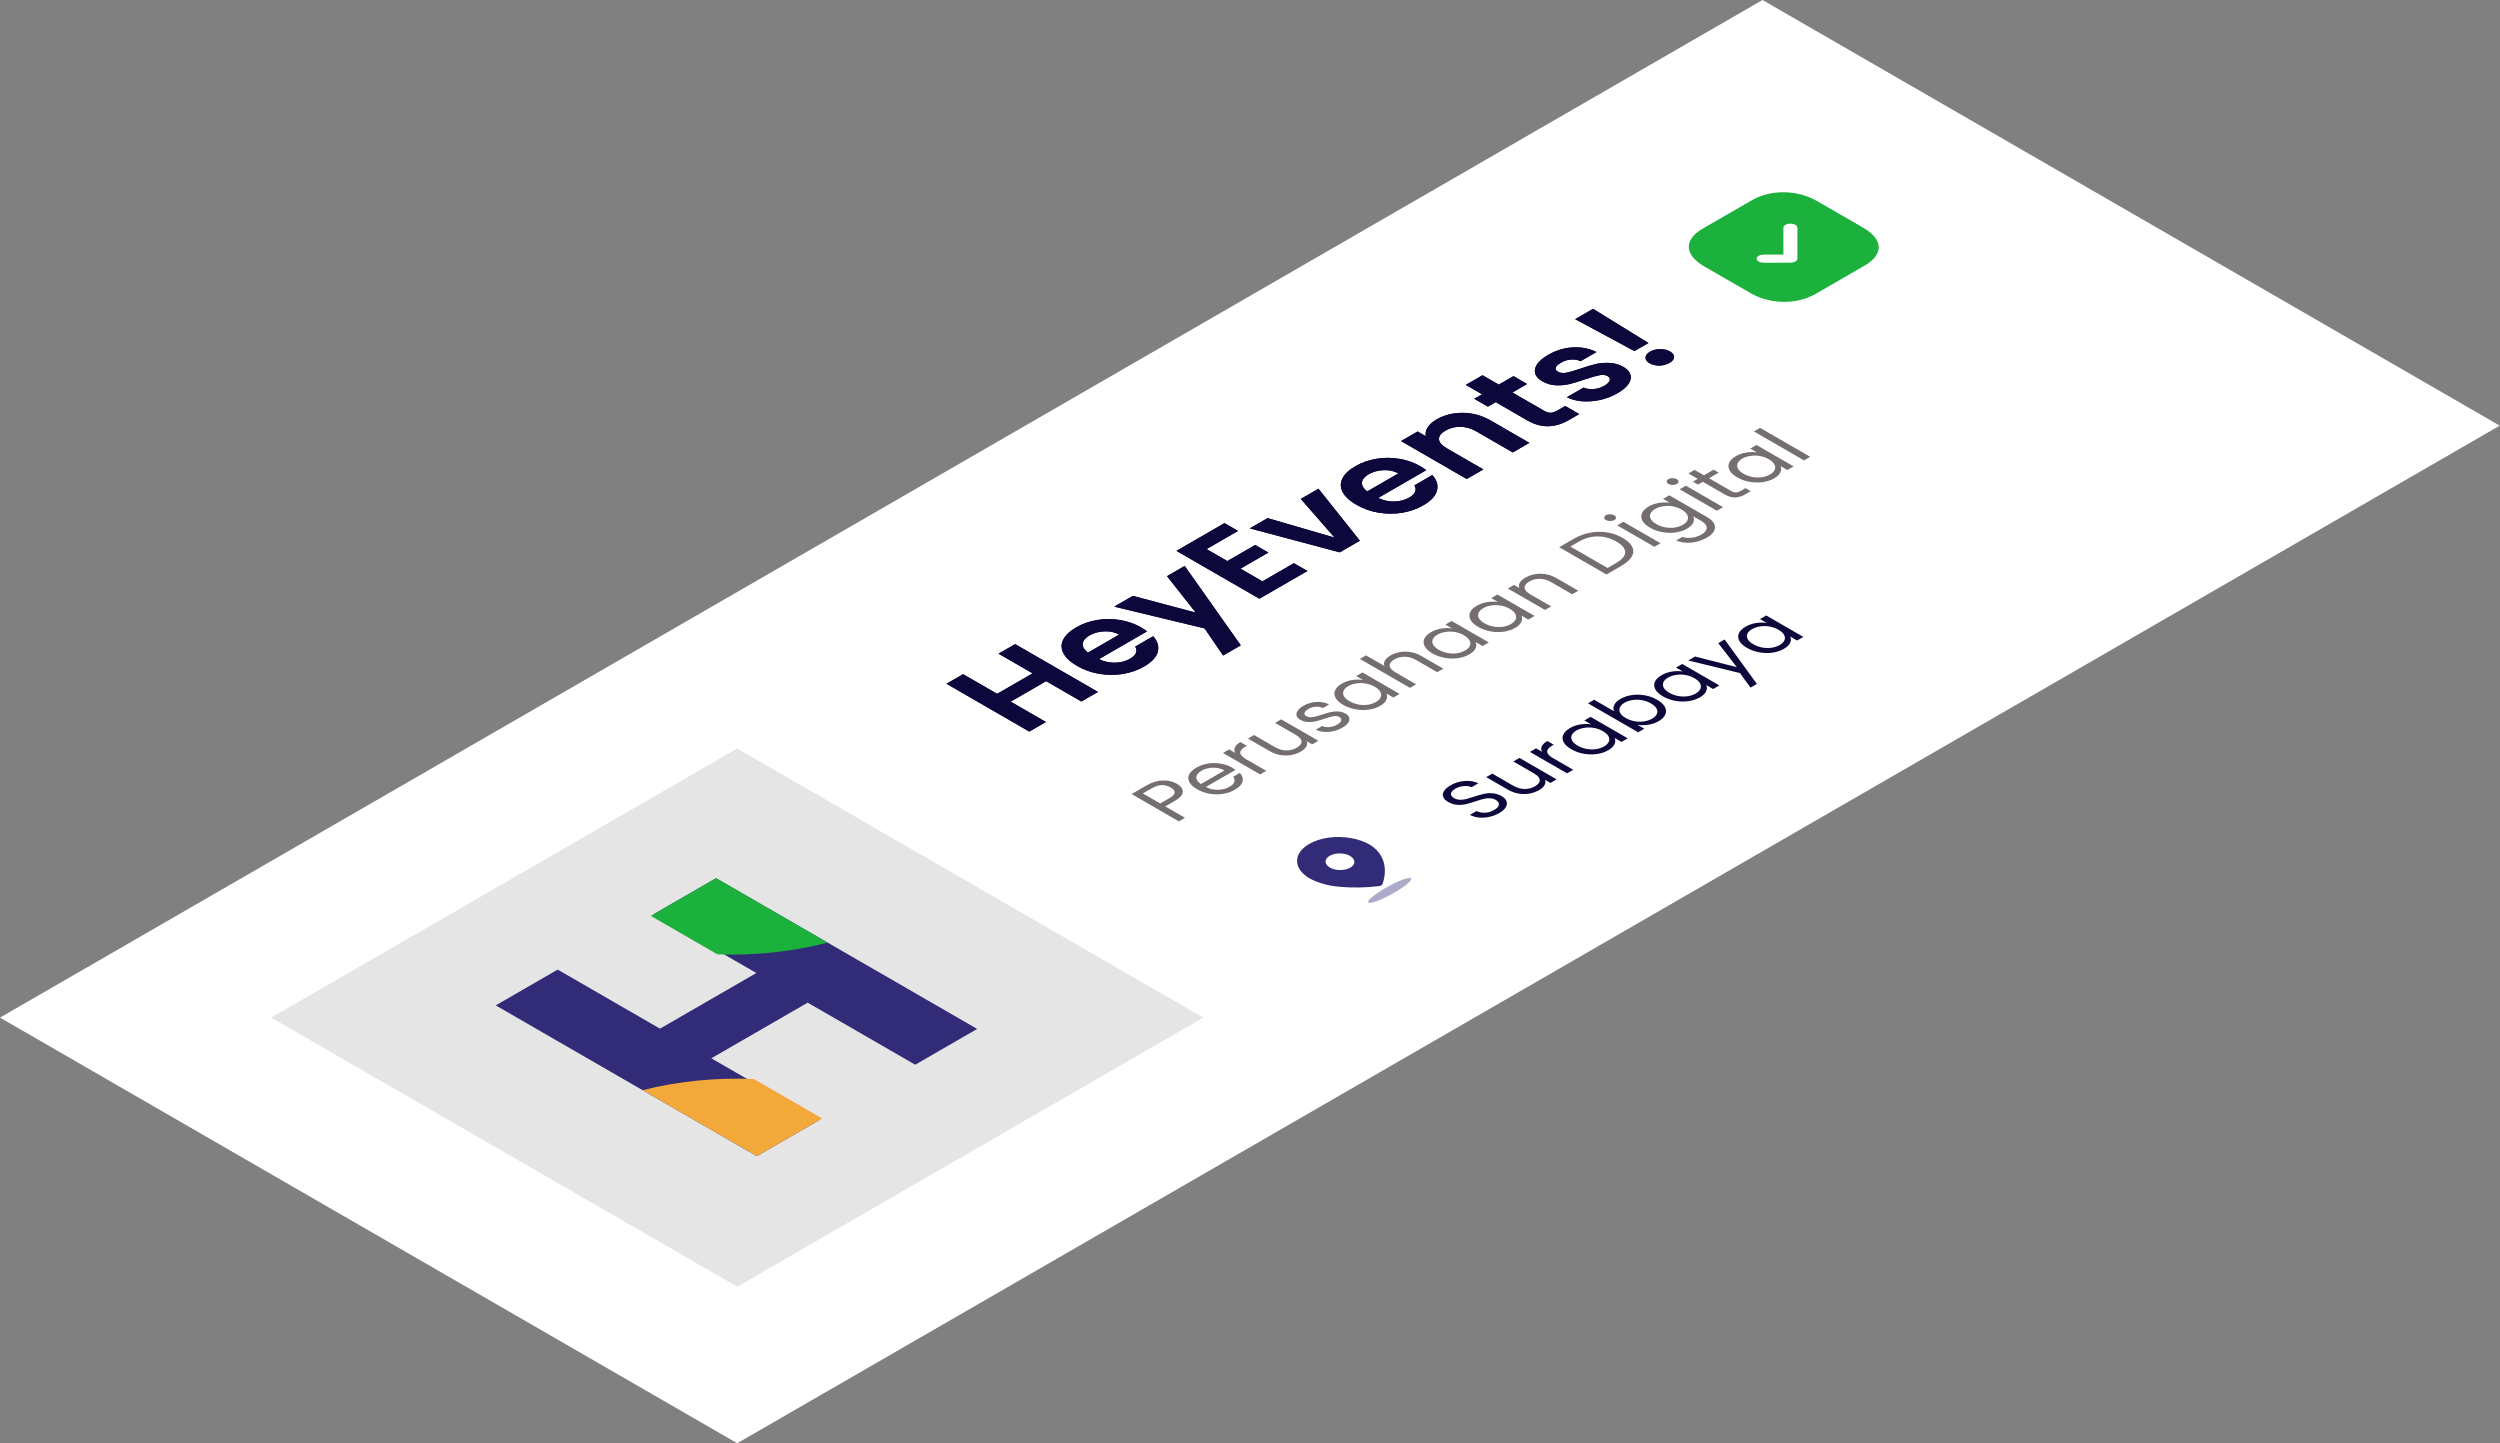 <svg width="511" height="295" viewBox="0 0 511 295" fill="none" xmlns="http://www.w3.org/2000/svg">
<rect x="0" y="0" width="511" height="295" fill="#808080" stroke="none"/>
<rect width="416" height="174" transform="matrix(0.866 -0.5 0.866 0.5 0 208)" fill="white"/>
<path d="M207.5 131.656L224.425 141.428L221.03 143.388L213.829 139.23L206.578 143.416L213.78 147.574L210.385 149.534L193.46 139.762L196.854 137.802L203.814 141.82L211.064 137.634L204.105 133.616L207.5 131.656ZM233.247 128.243C233.732 128.523 234.136 128.794 234.459 129.055L224.639 134.725C225.689 135.238 226.789 135.481 227.936 135.453C229.084 135.425 230.094 135.159 230.967 134.655C232.228 133.927 232.584 133.096 232.034 132.163L235.696 130.049C236.601 131.02 236.925 132.065 236.666 133.185C236.391 134.296 235.453 135.313 233.853 136.237C232.56 136.984 231.113 137.492 229.512 137.763C227.912 138.015 226.295 138.006 224.663 137.735C223.046 137.455 221.551 136.918 220.177 136.125C218.786 135.322 217.849 134.454 217.364 133.521C216.879 132.588 216.863 131.664 217.315 130.749C217.768 129.834 218.657 128.994 219.983 128.229C221.26 127.492 222.674 126.992 224.226 126.731C225.794 126.46 227.362 126.46 228.931 126.731C230.499 126.983 231.937 127.487 233.247 128.243ZM228.761 129.713C227.872 129.218 226.861 128.999 225.73 129.055C224.582 129.102 223.563 129.382 222.674 129.895C221.834 130.38 221.381 130.94 221.316 131.575C221.252 132.191 221.607 132.798 222.383 133.395L228.761 129.713ZM242.151 115.682L253.62 131.908L250.007 133.994L246.224 128.45L227.747 123.998L231.554 121.8L244.406 125.216L238.538 117.768L242.151 115.682ZM246.624 112.232L250.867 114.682L256.566 111.392L259.257 112.946L253.559 116.236L258.045 118.826L264.471 115.116L267.235 116.712L257.414 122.382L240.465 112.596L250.285 106.926L253.05 108.522L246.624 112.232ZM272.794 109.89L265.883 101.98L269.496 99.894L277.959 110.52L273.836 112.9L255.456 108L259.093 105.9L272.794 109.89ZM290.317 95.294C290.801 95.574 291.206 95.844 291.529 96.106L281.708 101.776C282.759 102.289 283.858 102.532 285.006 102.504C286.154 102.476 287.164 102.21 288.037 101.706C289.298 100.978 289.654 100.147 289.104 99.214L292.766 97.1C293.671 98.07 293.994 99.116 293.736 100.236C293.461 101.346 292.523 102.364 290.923 103.288C289.629 104.034 288.183 104.543 286.582 104.814C284.982 105.066 283.365 105.056 281.732 104.786C280.116 104.506 278.621 103.969 277.246 103.176C275.856 102.373 274.919 101.505 274.434 100.572C273.949 99.638 273.932 98.714 274.385 97.8C274.838 96.885 275.727 96.045 277.052 95.28C278.33 94.542 279.744 94.043 281.296 93.782C282.864 93.511 284.432 93.511 286 93.782C287.568 94.034 289.007 94.538 290.317 95.294ZM285.831 96.764C284.941 96.269 283.931 96.05 282.799 96.106C281.652 96.152 280.633 96.432 279.744 96.946C278.903 97.431 278.451 97.991 278.386 98.626C278.321 99.242 278.677 99.848 279.453 100.446L285.831 96.764ZM293.619 85.743C295.219 84.819 297.022 84.366 299.026 84.385C301.015 84.394 302.914 84.922 304.725 85.967L312.606 90.517L309.211 92.477L301.791 88.193C300.724 87.577 299.641 87.26 298.541 87.241C297.426 87.213 296.407 87.465 295.486 87.997C294.548 88.538 294.096 89.136 294.128 89.789C294.16 90.424 294.71 91.049 295.777 91.665L303.197 95.949L299.802 97.909L286.369 90.153L289.763 88.193L291.437 89.159C291.307 88.562 291.428 87.969 291.8 87.381C292.172 86.774 292.778 86.228 293.619 85.743ZM309.141 80.225L315.64 83.977C316.093 84.239 316.529 84.369 316.949 84.369C317.37 84.35 317.838 84.192 318.356 83.893L319.932 82.983L322.793 84.635L320.659 85.867C317.798 87.519 314.977 87.543 312.197 85.937L305.722 82.199L304.122 83.123L301.333 81.513L302.934 80.589L299.612 78.671L303.031 76.697L306.353 78.615L309.36 76.879L312.148 78.489L309.141 80.225ZM330.594 80.383C329.495 81.018 328.315 81.475 327.054 81.755C325.777 82.026 324.54 82.115 323.344 82.021C322.164 81.919 321.137 81.643 320.264 81.195L323.683 79.221C324.265 79.483 324.944 79.585 325.72 79.529C326.512 79.464 327.24 79.24 327.902 78.857C328.549 78.484 328.921 78.12 329.018 77.765C329.131 77.401 328.986 77.103 328.581 76.869C328.145 76.617 327.595 76.561 326.932 76.701C326.27 76.823 325.324 77.089 324.095 77.499C322.851 77.938 321.776 78.269 320.87 78.493C319.981 78.708 319.035 78.797 318.033 78.759C317.047 78.713 316.101 78.428 315.196 77.905C314.452 77.476 313.984 76.963 313.79 76.365C313.612 75.759 313.741 75.124 314.178 74.461C314.63 73.789 315.398 73.141 316.481 72.515C318.082 71.591 319.763 71.087 321.525 71.003C323.271 70.91 324.871 71.227 326.326 71.955L323.077 73.831C322.495 73.551 321.848 73.439 321.137 73.495C320.426 73.533 319.739 73.743 319.076 74.125C318.462 74.48 318.098 74.821 317.985 75.147C317.888 75.465 318.041 75.74 318.445 75.973C318.898 76.235 319.472 76.305 320.167 76.183C320.846 76.053 321.784 75.782 322.98 75.371C324.192 74.951 325.243 74.634 326.132 74.419C327.021 74.205 327.967 74.125 328.969 74.181C329.972 74.219 330.925 74.489 331.831 74.993C332.607 75.441 333.084 75.969 333.261 76.575C333.455 77.173 333.326 77.807 332.873 78.479C332.421 79.133 331.661 79.767 330.594 80.383ZM325.621 63.123L336.945 70.109L334.084 71.76L321.96 65.237L325.621 63.123ZM341.262 74.168C340.647 74.523 339.952 74.71 339.176 74.728C338.4 74.728 337.729 74.565 337.164 74.239C336.598 73.912 336.323 73.529 336.339 73.091C336.355 72.633 336.67 72.227 337.285 71.873C337.883 71.527 338.57 71.355 339.346 71.355C340.106 71.345 340.768 71.504 341.334 71.831C341.9 72.157 342.183 72.544 342.183 72.993C342.167 73.431 341.86 73.823 341.262 74.168Z" fill="#0C083C"/>
<path d="M207.5 131.656L224.425 141.428L221.03 143.388L213.829 139.23L206.578 143.416L213.78 147.574L210.385 149.534L193.46 139.762L196.854 137.802L203.814 141.82L211.064 137.634L204.105 133.616L207.5 131.656ZM233.247 128.243C233.732 128.523 234.136 128.794 234.459 129.055L224.639 134.725C225.689 135.238 226.789 135.481 227.936 135.453C229.084 135.425 230.094 135.159 230.967 134.655C232.228 133.927 232.584 133.096 232.034 132.163L235.696 130.049C236.601 131.02 236.925 132.065 236.666 133.185C236.391 134.296 235.453 135.313 233.853 136.237C232.56 136.984 231.113 137.492 229.512 137.763C227.912 138.015 226.295 138.006 224.663 137.735C223.046 137.455 221.551 136.918 220.177 136.125C218.786 135.322 217.849 134.454 217.364 133.521C216.879 132.588 216.863 131.664 217.315 130.749C217.768 129.834 218.657 128.994 219.983 128.229C221.26 127.492 222.674 126.992 224.226 126.731C225.794 126.46 227.362 126.46 228.931 126.731C230.499 126.983 231.937 127.487 233.247 128.243ZM228.761 129.713C227.872 129.218 226.861 128.999 225.73 129.055C224.582 129.102 223.563 129.382 222.674 129.895C221.834 130.38 221.381 130.94 221.316 131.575C221.252 132.191 221.607 132.798 222.383 133.395L228.761 129.713ZM242.151 115.682L253.62 131.908L250.007 133.994L246.224 128.45L227.747 123.998L231.554 121.8L244.406 125.216L238.538 117.768L242.151 115.682ZM246.624 112.232L250.867 114.682L256.566 111.392L259.257 112.946L253.559 116.236L258.045 118.826L264.471 115.116L267.235 116.712L257.414 122.382L240.465 112.596L250.285 106.926L253.05 108.522L246.624 112.232ZM272.794 109.89L265.883 101.98L269.496 99.894L277.959 110.52L273.836 112.9L255.456 108L259.093 105.9L272.794 109.89ZM290.317 95.294C290.801 95.574 291.206 95.844 291.529 96.106L281.708 101.776C282.759 102.289 283.858 102.532 285.006 102.504C286.154 102.476 287.164 102.21 288.037 101.706C289.298 100.978 289.654 100.147 289.104 99.214L292.766 97.1C293.671 98.07 293.994 99.116 293.736 100.236C293.461 101.346 292.523 102.364 290.923 103.288C289.629 104.034 288.183 104.543 286.582 104.814C284.982 105.066 283.365 105.056 281.732 104.786C280.116 104.506 278.621 103.969 277.246 103.176C275.856 102.373 274.919 101.505 274.434 100.572C273.949 99.638 273.932 98.714 274.385 97.8C274.838 96.885 275.727 96.045 277.052 95.28C278.33 94.542 279.744 94.043 281.296 93.782C282.864 93.511 284.432 93.511 286 93.782C287.568 94.034 289.007 94.538 290.317 95.294ZM285.831 96.764C284.941 96.269 283.931 96.05 282.799 96.106C281.652 96.152 280.633 96.432 279.744 96.946C278.903 97.431 278.451 97.991 278.386 98.626C278.321 99.242 278.677 99.848 279.453 100.446L285.831 96.764ZM293.619 85.743C295.219 84.819 297.022 84.366 299.026 84.385C301.015 84.394 302.914 84.922 304.725 85.967L312.606 90.517L309.211 92.477L301.791 88.193C300.724 87.577 299.641 87.26 298.541 87.241C297.426 87.213 296.407 87.465 295.486 87.997C294.548 88.538 294.096 89.136 294.128 89.789C294.16 90.424 294.71 91.049 295.777 91.665L303.197 95.949L299.802 97.909L286.369 90.153L289.763 88.193L291.437 89.159C291.307 88.562 291.428 87.969 291.8 87.381C292.172 86.774 292.778 86.228 293.619 85.743ZM309.141 80.225L315.64 83.977C316.093 84.239 316.529 84.369 316.949 84.369C317.37 84.35 317.838 84.192 318.356 83.893L319.932 82.983L322.793 84.635L320.659 85.867C317.798 87.519 314.977 87.543 312.197 85.937L305.722 82.199L304.122 83.123L301.333 81.513L302.934 80.589L299.612 78.671L303.031 76.697L306.353 78.615L309.36 76.879L312.148 78.489L309.141 80.225ZM330.594 80.383C329.495 81.018 328.315 81.475 327.054 81.755C325.777 82.026 324.54 82.115 323.344 82.021C322.164 81.919 321.137 81.643 320.264 81.195L323.683 79.221C324.265 79.483 324.944 79.585 325.72 79.529C326.512 79.464 327.24 79.24 327.902 78.857C328.549 78.484 328.921 78.12 329.018 77.765C329.131 77.401 328.986 77.103 328.581 76.869C328.145 76.617 327.595 76.561 326.932 76.701C326.27 76.823 325.324 77.089 324.095 77.499C322.851 77.938 321.776 78.269 320.87 78.493C319.981 78.708 319.035 78.797 318.033 78.759C317.047 78.713 316.101 78.428 315.196 77.905C314.452 77.476 313.984 76.963 313.79 76.365C313.612 75.759 313.741 75.124 314.178 74.461C314.63 73.789 315.398 73.141 316.481 72.515C318.082 71.591 319.763 71.087 321.525 71.003C323.271 70.91 324.871 71.227 326.326 71.955L323.077 73.831C322.495 73.551 321.848 73.439 321.137 73.495C320.426 73.533 319.739 73.743 319.076 74.125C318.462 74.48 318.098 74.821 317.985 75.147C317.888 75.465 318.041 75.74 318.445 75.973C318.898 76.235 319.472 76.305 320.167 76.183C320.846 76.053 321.784 75.782 322.98 75.371C324.192 74.951 325.243 74.634 326.132 74.419C327.021 74.205 327.967 74.125 328.969 74.181C329.972 74.219 330.925 74.489 331.831 74.993C332.607 75.441 333.084 75.969 333.261 76.575C333.455 77.173 333.326 77.807 332.873 78.479C332.421 79.133 331.661 79.767 330.594 80.383ZM325.621 63.123L336.945 70.109L334.084 71.76L321.96 65.237L325.621 63.123ZM341.262 74.168C340.647 74.523 339.952 74.71 339.176 74.728C338.4 74.728 337.729 74.565 337.164 74.239C336.598 73.912 336.323 73.529 336.339 73.091C336.355 72.633 336.67 72.227 337.285 71.873C337.883 71.527 338.57 71.355 339.346 71.355C340.106 71.345 340.768 71.504 341.334 71.831C341.9 72.157 342.183 72.544 342.183 72.993C342.167 73.431 341.86 73.823 341.262 74.168Z" fill="#0C083C"/>
<path d="M240.582 160.212C241.386 160.676 241.778 161.223 241.76 161.852C241.741 162.471 241.169 163.105 240.042 163.756L238.185 164.828L242.217 167.156L240.956 167.884L231.298 162.308L234.416 160.508C235.506 159.879 236.596 159.553 237.686 159.532C238.785 159.505 239.751 159.732 240.582 160.212ZM239.002 163.156C239.704 162.751 240.069 162.364 240.097 161.996C240.125 161.628 239.857 161.281 239.293 160.956C238.102 160.268 236.822 160.319 235.455 161.108L233.598 162.18L237.146 164.228L239.002 163.156ZM251.821 156.891C252.061 157.03 252.301 157.185 252.542 157.355L246.472 160.859C247.267 161.265 248.107 161.457 248.994 161.435C249.881 161.403 250.657 161.195 251.322 160.811C251.867 160.497 252.195 160.163 252.306 159.811C252.417 159.449 252.334 159.102 252.057 158.771L253.414 157.987C253.941 158.526 254.13 159.105 253.983 159.723C253.826 160.337 253.294 160.905 252.389 161.427C251.669 161.843 250.86 162.123 249.964 162.267C249.077 162.406 248.177 162.398 247.262 162.243C246.338 162.083 245.484 161.777 244.699 161.323C243.914 160.87 243.382 160.382 243.105 159.859C242.828 159.337 242.814 158.822 243.064 158.315C243.313 157.798 243.807 157.326 244.546 156.899C245.267 156.483 246.061 156.206 246.93 156.067C247.798 155.929 248.657 155.934 249.507 156.083C250.357 156.222 251.128 156.491 251.821 156.891ZM250.255 157.491C249.775 157.214 249.258 157.038 248.703 156.963C248.14 156.883 247.586 156.899 247.041 157.011C246.496 157.113 246.001 157.291 245.558 157.547C244.921 157.915 244.579 158.347 244.533 158.843C244.496 159.334 244.805 159.806 245.461 160.259L250.255 157.491ZM252.474 153.89C252.261 153.512 252.238 153.136 252.405 152.762C252.58 152.384 252.963 152.024 253.555 151.682L254.857 152.434L254.525 152.626C253.111 153.442 253.171 154.293 254.705 155.178L258.834 157.562L257.573 158.29L249.98 153.906L251.241 153.178L252.474 153.89ZM261.883 147.034L269.476 151.418L268.215 152.146L267.093 151.498C267.241 151.861 267.209 152.231 266.996 152.61C266.784 152.978 266.419 153.311 265.901 153.61C265.31 153.951 264.659 154.189 263.948 154.322C263.227 154.45 262.483 154.453 261.717 154.33C260.959 154.202 260.23 153.935 259.527 153.53L255.08 150.962L256.327 150.242L260.608 152.714C261.356 153.146 262.123 153.37 262.908 153.386C263.684 153.397 264.4 153.213 265.056 152.834C265.73 152.445 266.054 152.018 266.026 151.554C265.998 151.09 265.587 150.629 264.793 150.17L260.622 147.762L261.883 147.034ZM274.418 148.709C273.836 149.045 273.217 149.29 272.561 149.445C271.896 149.594 271.254 149.645 270.635 149.597C270.007 149.543 269.448 149.391 268.959 149.141L270.261 148.389C270.677 148.586 271.162 148.663 271.716 148.621C272.28 148.573 272.82 148.399 273.337 148.101C273.818 147.823 274.09 147.543 274.155 147.261C274.22 146.978 274.09 146.743 273.767 146.557C273.434 146.365 273.042 146.309 272.589 146.389C272.127 146.463 271.508 146.634 270.732 146.901C270.021 147.141 269.411 147.322 268.903 147.445C268.395 147.557 267.864 147.602 267.31 147.581C266.756 147.549 266.234 147.391 265.744 147.109C265.356 146.885 265.116 146.613 265.024 146.293C264.931 145.973 265.005 145.637 265.245 145.285C265.476 144.927 265.864 144.591 266.409 144.277C267.25 143.791 268.141 143.522 269.083 143.469C270.026 143.415 270.885 143.591 271.661 143.997L270.4 144.725C269.975 144.511 269.495 144.421 268.959 144.453C268.432 144.479 267.924 144.634 267.435 144.917C266.982 145.178 266.719 145.442 266.645 145.709C266.571 145.975 266.691 146.199 267.005 146.381C267.254 146.525 267.541 146.599 267.864 146.605C268.187 146.599 268.52 146.557 268.862 146.477C269.204 146.386 269.652 146.25 270.206 146.069C270.899 145.839 271.49 145.669 271.979 145.557C272.46 145.439 272.963 145.394 273.49 145.421C274.026 145.442 274.529 145.583 275 145.845C275.416 146.085 275.675 146.367 275.776 146.693C275.878 147.018 275.813 147.359 275.582 147.717C275.351 148.063 274.963 148.394 274.418 148.709ZM274.549 144.073C273.773 143.625 273.251 143.142 272.984 142.625C272.706 142.102 272.679 141.59 272.9 141.089C273.131 140.582 273.584 140.134 274.258 139.745C274.923 139.361 275.644 139.11 276.42 138.993C277.196 138.876 277.921 138.873 278.595 138.985L277.21 138.185L278.485 137.449L286.078 141.833L284.803 142.569L283.39 141.753C283.584 142.153 283.579 142.582 283.376 143.041C283.173 143.489 282.743 143.902 282.087 144.281C281.413 144.67 280.637 144.926 279.759 145.049C278.882 145.172 277.986 145.15 277.071 144.985C276.157 144.82 275.316 144.516 274.549 144.073ZM280.993 140.369C280.42 140.038 279.806 139.817 279.15 139.705C278.494 139.593 277.856 139.588 277.237 139.689C276.619 139.78 276.074 139.961 275.602 140.233C275.131 140.505 274.813 140.817 274.646 141.169C274.48 141.521 274.494 141.886 274.688 142.265C274.882 142.644 275.265 142.998 275.838 143.329C276.42 143.665 277.043 143.892 277.709 144.009C278.364 144.121 279.002 144.132 279.621 144.041C280.23 143.945 280.771 143.761 281.242 143.489C281.713 143.217 282.032 142.905 282.198 142.553C282.364 142.19 282.35 141.82 282.156 141.441C281.953 141.057 281.565 140.7 280.993 140.369ZM284.246 133.963C284.818 133.632 285.461 133.405 286.172 133.283C286.874 133.155 287.599 133.157 288.347 133.291C289.105 133.419 289.835 133.685 290.537 134.091L295.012 136.675L293.765 137.395L289.47 134.915C288.712 134.477 287.945 134.253 287.169 134.243C286.384 134.227 285.664 134.408 285.008 134.787C284.343 135.171 284.019 135.597 284.038 136.067C284.066 136.531 284.477 136.992 285.271 137.451L289.47 139.875L288.209 140.603L277.955 134.683L279.216 133.955L282.957 136.115C282.819 135.747 282.86 135.376 283.082 135.003C283.313 134.624 283.701 134.277 284.246 133.963ZM292.776 133.55C292 133.102 291.479 132.619 291.211 132.102C290.934 131.579 290.906 131.067 291.128 130.566C291.358 130.059 291.811 129.611 292.485 129.222C293.151 128.838 293.871 128.587 294.647 128.47C295.423 128.352 296.148 128.35 296.823 128.462L295.437 127.662L296.712 126.926L304.305 131.31L303.03 132.046L301.617 131.23C301.811 131.63 301.806 132.059 301.603 132.518C301.4 132.966 300.97 133.379 300.314 133.758C299.64 134.147 298.864 134.403 297.986 134.526C297.109 134.648 296.213 134.627 295.298 134.462C294.384 134.296 293.543 133.992 292.776 133.55ZM299.22 129.846C298.647 129.515 298.033 129.294 297.377 129.182C296.721 129.07 296.084 129.064 295.465 129.166C294.846 129.256 294.301 129.438 293.83 129.71C293.358 129.982 293.04 130.294 292.873 130.646C292.707 130.998 292.721 131.363 292.915 131.742C293.109 132.12 293.492 132.475 294.065 132.806C294.647 133.142 295.271 133.368 295.936 133.486C296.592 133.598 297.229 133.608 297.848 133.518C298.458 133.422 298.998 133.238 299.469 132.966C299.94 132.694 300.259 132.382 300.425 132.03C300.591 131.667 300.578 131.296 300.384 130.918C300.18 130.534 299.792 130.176 299.22 129.846ZM302.14 128.143C301.364 127.695 300.842 127.213 300.575 126.695C300.297 126.173 300.27 125.661 300.491 125.159C300.722 124.653 301.175 124.205 301.849 123.815C302.514 123.431 303.235 123.181 304.011 123.063C304.787 122.946 305.512 122.943 306.186 123.055L304.801 122.255L306.076 121.519L313.669 125.903L312.394 126.639L310.981 125.823C311.175 126.223 311.17 126.653 310.967 127.111C310.764 127.559 310.334 127.973 309.678 128.351C309.004 128.741 308.228 128.997 307.35 129.119C306.473 129.242 305.577 129.221 304.662 129.055C303.748 128.89 302.907 128.586 302.14 128.143ZM308.584 124.439C308.011 124.109 307.397 123.887 306.741 123.775C306.085 123.663 305.447 123.658 304.828 123.759C304.21 123.85 303.665 124.031 303.193 124.303C302.722 124.575 302.404 124.887 302.237 125.239C302.071 125.591 302.085 125.957 302.279 126.335C302.473 126.714 302.856 127.069 303.429 127.399C304.011 127.735 304.634 127.962 305.3 128.079C305.955 128.191 306.593 128.202 307.212 128.111C307.821 128.015 308.362 127.831 308.833 127.559C309.304 127.287 309.623 126.975 309.789 126.623C309.955 126.261 309.941 125.89 309.748 125.511C309.544 125.127 309.156 124.77 308.584 124.439ZM311.768 118.073C312.691 117.54 313.721 117.27 314.857 117.265C315.984 117.254 317.075 117.553 318.128 118.161L322.603 120.745L321.356 121.465L317.061 118.985C316.303 118.548 315.536 118.324 314.76 118.313C313.975 118.297 313.255 118.478 312.599 118.857C311.934 119.241 311.61 119.668 311.629 120.137C311.657 120.601 312.068 121.062 312.862 121.521L317.061 123.945L315.8 124.673L308.206 120.289L309.467 119.561L310.548 120.185C310.41 119.817 310.447 119.449 310.659 119.081C310.881 118.708 311.25 118.372 311.768 118.073ZM321.706 110.111C322.759 109.503 323.868 109.092 325.032 108.879C326.195 108.655 327.346 108.636 328.482 108.823C329.627 109.004 330.694 109.38 331.683 109.951C332.671 110.522 333.322 111.138 333.636 111.799C333.95 112.45 333.914 113.111 333.526 113.783C333.138 114.444 332.417 115.079 331.364 115.687L328.357 117.423L318.699 111.847L321.706 110.111ZM330.325 115.087C331.572 114.367 332.195 113.628 332.195 112.871C332.186 112.108 331.586 111.383 330.394 110.695C329.193 110.002 327.923 109.652 326.583 109.647C325.253 109.636 323.969 109.988 322.731 110.703L320.985 111.711L328.579 116.095L330.325 115.087ZM329.979 106.295C329.739 106.433 329.452 106.503 329.12 106.503C328.787 106.503 328.501 106.433 328.261 106.295C328.02 106.156 327.9 105.991 327.9 105.799C327.9 105.607 328.02 105.441 328.261 105.303C328.491 105.169 328.769 105.105 329.092 105.111C329.424 105.111 329.711 105.18 329.951 105.319C330.191 105.457 330.311 105.623 330.311 105.815C330.321 106.001 330.21 106.161 329.979 106.295ZM331.822 106.655L339.415 111.039L338.154 111.767L330.561 107.383L331.822 106.655ZM336.978 103.534C337.633 103.155 338.349 102.907 339.125 102.79C339.91 102.667 340.64 102.662 341.315 102.774L339.929 101.974L341.204 101.238L348.963 105.718C349.656 106.118 350.123 106.558 350.363 107.038C350.612 107.523 350.612 108.014 350.363 108.51C350.123 109.001 349.638 109.457 348.908 109.878C347.91 110.454 346.843 110.798 345.707 110.91C344.571 111.022 343.536 110.878 342.603 110.478L343.85 109.758C344.451 109.945 345.107 109.993 345.818 109.902C346.538 109.817 347.204 109.598 347.813 109.246C348.506 108.846 348.852 108.395 348.852 107.894C348.862 107.387 348.474 106.907 347.689 106.454L346.095 105.534C346.289 105.934 346.289 106.361 346.095 106.814C345.901 107.267 345.476 107.683 344.82 108.062C344.146 108.451 343.365 108.71 342.479 108.838C341.601 108.961 340.705 108.939 339.79 108.774C338.876 108.609 338.035 108.305 337.268 107.862C336.493 107.414 335.971 106.931 335.703 106.414C335.426 105.891 335.398 105.379 335.62 104.878C335.851 104.371 336.303 103.923 336.978 103.534ZM343.712 104.158C343.139 103.827 342.525 103.606 341.869 103.494C341.213 103.382 340.576 103.377 339.957 103.478C339.338 103.569 338.793 103.75 338.322 104.022C337.85 104.294 337.532 104.606 337.365 104.958C337.199 105.31 337.213 105.675 337.407 106.054C337.601 106.433 337.984 106.787 338.557 107.118C339.139 107.454 339.763 107.681 340.428 107.798C341.084 107.91 341.721 107.921 342.34 107.83C342.95 107.734 343.49 107.55 343.961 107.278C344.432 107.006 344.751 106.694 344.917 106.342C345.084 105.979 345.07 105.609 344.876 105.23C344.672 104.846 344.284 104.489 343.712 104.158ZM342.753 98.92C342.512 99.058 342.226 99.128 341.894 99.128C341.561 99.128 341.275 99.058 341.034 98.92C340.794 98.781 340.674 98.616 340.674 98.424C340.674 98.232 340.794 98.067 341.034 97.928C341.265 97.794 341.542 97.731 341.866 97.736C342.198 97.736 342.485 97.805 342.725 97.944C342.965 98.082 343.085 98.248 343.085 98.44C343.094 98.626 342.984 98.787 342.753 98.92ZM344.596 99.28L352.189 103.664L350.928 104.392L343.335 100.008L344.596 99.28ZM349.322 97.751L353.797 100.335C354.167 100.548 354.509 100.655 354.823 100.655C355.128 100.65 355.474 100.535 355.862 100.311L356.79 99.775L357.857 100.391L356.721 101.047C356.019 101.452 355.331 101.663 354.657 101.679C353.982 101.695 353.276 101.49 352.537 101.063L348.061 98.479L347.077 99.047L346.038 98.447L347.022 97.879L345.109 96.775L346.37 96.047L348.283 97.151L350.264 96.007L351.303 96.607L349.322 97.751ZM355.09 97.573C354.314 97.125 353.792 96.642 353.524 96.125C353.247 95.602 353.219 95.09 353.441 94.589C353.672 94.082 354.124 93.634 354.799 93.245C355.464 92.861 356.184 92.61 356.96 92.493C357.736 92.376 358.461 92.373 359.136 92.485L357.75 91.685L359.025 90.949L366.618 95.333L365.343 96.069L363.93 95.253C364.124 95.653 364.119 96.082 363.916 96.541C363.713 96.989 363.283 97.402 362.628 97.781C361.953 98.17 361.177 98.426 360.3 98.549C359.422 98.672 358.526 98.65 357.612 98.485C356.697 98.32 355.856 98.016 355.09 97.573ZM361.533 93.869C360.96 93.538 360.346 93.317 359.69 93.205C359.034 93.093 358.397 93.088 357.778 93.189C357.159 93.28 356.614 93.461 356.143 93.733C355.672 94.005 355.353 94.317 355.187 94.669C355.02 95.021 355.034 95.386 355.228 95.765C355.422 96.144 355.806 96.498 356.378 96.829C356.96 97.165 357.584 97.392 358.249 97.509C358.905 97.621 359.542 97.632 360.161 97.541C360.771 97.445 361.311 97.261 361.782 96.989C362.253 96.717 362.572 96.405 362.738 96.053C362.905 95.69 362.891 95.32 362.697 94.941C362.494 94.557 362.106 94.2 361.533 93.869ZM359.756 87.455L370.01 93.375L368.749 94.103L358.495 88.183L359.756 87.455Z" fill="#746E6E"/>
<path d="M306.469 166.172C305.832 166.54 305.148 166.807 304.418 166.972C303.688 167.127 302.982 167.172 302.298 167.108C301.605 167.039 300.991 166.855 300.455 166.556L301.799 165.78C302.298 166.015 302.866 166.129 303.504 166.124C304.141 166.108 304.774 165.919 305.402 165.556C306.002 165.209 306.326 164.852 306.372 164.484C306.418 164.105 306.206 163.78 305.735 163.508C305.365 163.295 304.963 163.18 304.529 163.164C304.095 163.148 303.665 163.193 303.24 163.3C302.815 163.407 302.275 163.569 301.619 163.788C300.816 164.06 300.137 164.26 299.582 164.388C299.037 164.511 298.451 164.551 297.823 164.508C297.194 164.455 296.58 164.255 295.98 163.908C295.453 163.604 295.121 163.257 294.982 162.868C294.843 162.479 294.903 162.081 295.162 161.676C295.43 161.265 295.878 160.879 296.506 160.516C297.411 159.993 298.377 159.697 299.402 159.628C300.437 159.553 301.365 159.711 302.187 160.1L300.802 160.9C300.386 160.713 299.869 160.639 299.25 160.676C298.622 160.708 298.026 160.887 297.462 161.212C296.936 161.516 296.645 161.844 296.589 162.196C296.525 162.543 296.737 162.857 297.227 163.14C297.578 163.343 297.961 163.452 298.377 163.468C298.802 163.479 299.217 163.436 299.624 163.34C300.03 163.233 300.571 163.071 301.245 162.852C302.058 162.585 302.746 162.391 303.31 162.268C303.864 162.14 304.46 162.1 305.097 162.148C305.725 162.191 306.344 162.388 306.954 162.74C307.425 163.012 307.744 163.34 307.91 163.724C308.076 164.108 308.044 164.516 307.813 164.948C307.582 165.38 307.134 165.788 306.469 166.172ZM310.583 154.917L318.176 159.301L316.915 160.029L315.793 159.381C315.941 159.743 315.909 160.114 315.696 160.493C315.484 160.861 315.119 161.194 314.601 161.493C314.01 161.834 313.359 162.071 312.648 162.205C311.927 162.333 311.184 162.335 310.417 162.213C309.659 162.085 308.93 161.818 308.228 161.413L303.78 158.845L305.027 158.125L309.308 160.597C310.057 161.029 310.823 161.253 311.608 161.269C312.384 161.279 313.1 161.095 313.756 160.717C314.431 160.327 314.754 159.901 314.726 159.437C314.698 158.973 314.287 158.511 313.493 158.053L309.322 155.645L310.583 154.917ZM315.206 153.671C314.994 153.293 314.971 152.917 315.137 152.543C315.313 152.165 315.696 151.805 316.287 151.463L317.59 152.215L317.257 152.407C315.844 153.223 315.904 154.074 317.437 154.959L321.566 157.343L320.305 158.071L312.712 153.687L313.973 152.959L315.206 153.671ZM321.179 153.151C320.403 152.703 319.881 152.22 319.613 151.703C319.336 151.18 319.308 150.668 319.53 150.167C319.761 149.66 320.214 149.212 320.888 148.823C321.553 148.439 322.274 148.188 323.05 148.071C323.826 147.954 324.551 147.951 325.225 148.063L323.839 147.263L325.114 146.527L332.708 150.911L331.433 151.647L330.019 150.831C330.213 151.231 330.209 151.66 330.006 152.119C329.802 152.567 329.373 152.98 328.717 153.359C328.043 153.748 327.267 154.004 326.389 154.127C325.511 154.25 324.615 154.228 323.701 154.063C322.786 153.898 321.946 153.594 321.179 153.151ZM327.622 149.447C327.05 149.116 326.435 148.895 325.779 148.783C325.124 148.671 324.486 148.666 323.867 148.767C323.248 148.858 322.703 149.039 322.232 149.311C321.761 149.583 321.442 149.895 321.276 150.247C321.11 150.599 321.124 150.964 321.318 151.343C321.512 151.722 321.895 152.076 322.468 152.407C323.05 152.743 323.673 152.97 324.338 153.087C324.994 153.199 325.632 153.21 326.25 153.119C326.86 153.023 327.401 152.839 327.872 152.567C328.343 152.295 328.662 151.983 328.828 151.631C328.994 151.268 328.98 150.898 328.786 150.519C328.583 150.135 328.195 149.778 327.622 149.447ZM329.919 145.385C329.725 144.974 329.735 144.542 329.947 144.089C330.16 143.636 330.585 143.225 331.222 142.857C331.905 142.462 332.681 142.201 333.55 142.073C334.418 141.945 335.305 141.961 336.21 142.121C337.106 142.276 337.942 142.577 338.718 143.025C339.485 143.468 340.011 143.953 340.298 144.481C340.584 145.009 340.617 145.529 340.395 146.041C340.182 146.548 339.739 146.996 339.065 147.385C338.409 147.764 337.688 148.014 336.903 148.137C336.127 148.254 335.393 148.257 334.7 148.145L336.099 148.953L334.838 149.681L324.585 143.761L325.846 143.033L329.919 145.385ZM337.43 143.769C336.857 143.438 336.243 143.217 335.587 143.105C334.931 142.993 334.293 142.988 333.674 143.089C333.065 143.185 332.524 143.369 332.053 143.641C331.591 143.908 331.277 144.222 331.111 144.585C330.945 144.937 330.959 145.308 331.153 145.697C331.347 146.076 331.725 146.428 332.289 146.753C332.862 147.084 333.481 147.308 334.146 147.425C334.811 147.532 335.453 147.54 336.072 147.449C336.691 147.348 337.231 147.164 337.693 146.897C338.164 146.625 338.483 146.313 338.649 145.961C338.815 145.598 338.801 145.228 338.607 144.849C338.404 144.465 338.012 144.105 337.43 143.769ZM339.907 142.339C339.131 141.891 338.609 141.408 338.341 140.891C338.064 140.368 338.036 139.856 338.258 139.355C338.489 138.848 338.942 138.4 339.616 138.011C340.281 137.627 341.002 137.376 341.777 137.259C342.553 137.141 343.279 137.139 343.953 137.251L342.567 136.451L343.842 135.715L351.435 140.099L350.161 140.835L348.747 140.019C348.941 140.419 348.937 140.848 348.733 141.307C348.53 141.755 348.101 142.168 347.445 142.547C346.77 142.936 345.994 143.192 345.117 143.315C344.239 143.437 343.343 143.416 342.429 143.251C341.514 143.085 340.674 142.781 339.907 142.339ZM346.35 138.635C345.777 138.304 345.163 138.083 344.507 137.971C343.851 137.859 343.214 137.853 342.595 137.955C341.976 138.045 341.431 138.227 340.96 138.499C340.489 138.771 340.17 139.083 340.004 139.435C339.838 139.787 339.851 140.152 340.045 140.531C340.239 140.909 340.623 141.264 341.195 141.595C341.777 141.931 342.401 142.157 343.066 142.275C343.722 142.387 344.359 142.397 344.978 142.307C345.588 142.211 346.128 142.027 346.599 141.755C347.071 141.483 347.389 141.171 347.556 140.819C347.722 140.456 347.708 140.085 347.514 139.707C347.311 139.323 346.923 138.965 346.35 138.635ZM352.513 130.708L359.109 139.796L357.806 140.548L355.645 137.572L345.072 135.004L346.472 134.196L355.007 136.372L351.211 131.46L352.513 130.708ZM357.079 132.425C356.303 131.977 355.781 131.494 355.513 130.977C355.236 130.454 355.208 129.942 355.43 129.441C355.661 128.934 356.113 128.486 356.788 128.097C357.453 127.713 358.173 127.462 358.949 127.345C359.725 127.227 360.45 127.225 361.125 127.337L359.739 126.537L361.014 125.801L368.607 130.185L367.332 130.921L365.919 130.105C366.113 130.505 366.108 130.934 365.905 131.393C365.702 131.841 365.272 132.254 364.616 132.633C363.942 133.022 363.166 133.278 362.289 133.401C361.411 133.523 360.515 133.502 359.6 133.337C358.686 133.171 357.845 132.867 357.079 132.425ZM363.522 128.721C362.949 128.39 362.335 128.169 361.679 128.057C361.023 127.945 360.386 127.939 359.767 128.041C359.148 128.131 358.603 128.313 358.132 128.585C357.66 128.857 357.342 129.169 357.176 129.521C357.009 129.873 357.023 130.238 357.217 130.617C357.411 130.995 357.794 131.35 358.367 131.681C358.949 132.017 359.573 132.243 360.238 132.361C360.894 132.473 361.531 132.483 362.15 132.393C362.76 132.297 363.3 132.113 363.771 131.841C364.242 131.569 364.561 131.257 364.727 130.905C364.894 130.542 364.88 130.171 364.686 129.793C364.482 129.409 364.094 129.051 363.522 128.721Z" fill="#0C083C"/>
<g clip-path="url(#clip0_227_2)">
<path d="M265.409 174.703C266.202 172.975 268.547 171.644 271.552 171.214C274.561 170.809 277.748 171.346 279.952 172.631C282.109 173.926 282.968 175.818 283.055 177.614C283.109 178.653 282.952 179.69 282.588 180.704C282.542 180.803 282.465 180.896 282.36 180.979C282.236 181.045 282.084 181.092 281.919 181.115C279.256 181.446 276.502 181.495 273.791 181.261C271.525 181.066 269.405 180.475 267.718 179.567L267.485 179.428C265.437 178.154 264.645 176.368 265.409 174.703ZM272.748 174.564C271.652 174.819 270.942 175.434 270.951 176.121C270.96 176.807 271.685 177.431 272.788 177.7C273.891 177.97 275.154 177.831 275.988 177.35C276.538 177.037 276.844 176.608 276.838 176.158C276.832 175.708 276.515 175.275 275.957 174.955C275.111 174.463 273.844 174.308 272.748 174.564Z" fill="#312B78"/>
<path opacity="0.4" d="M284.922 182.5C287.314 181.119 288.864 179.776 288.386 179.5C287.908 179.224 285.581 180.119 283.19 181.5C280.799 182.881 279.248 184.224 279.726 184.5C280.204 184.776 282.531 183.881 284.922 182.5Z" fill="#312B78"/>
</g>
<g clip-path="url(#clip1_227_2)">
<path d="M358.061 40.94C361.975 38.68 367.345 38.753 371.432 41.113L380.867 46.56C384.942 48.913 385.069 52.013 381.155 54.273L371.144 60.053C367.229 62.313 361.848 62.246 357.773 59.894L348.338 54.447C344.251 52.087 344.135 48.98 348.05 46.72L358.061 40.94ZM365.959 45.713C365.174 45.713 364.527 46.087 364.527 46.54L364.527 52.047L360.486 52.047C359.701 52.047 359.054 52.42 359.054 52.873C359.054 53.327 359.689 53.693 360.486 53.7L365.971 53.693C366.363 53.693 366.71 53.6 366.964 53.453C367.229 53.3 367.391 53.1 367.391 52.873L367.391 46.54C367.391 46.087 366.756 45.72 365.959 45.713Z" fill="#1BB13C"/>
</g>
<rect width="110" height="110" transform="matrix(0.866 -0.5 0.866 0.5 55.426 208)" fill="#E5E5E5"/>
<path d="M146.359 179.5L199.731 210.315L187.066 217.627L165.093 204.941L145.391 216.316L167.364 229.002L154.698 236.315L101.325 205.5L113.991 198.187L134.899 210.259L154.601 198.884L133.693 186.812L146.359 179.5Z" fill="#312B78"/>
<path fill-rule="evenodd" clip-rule="evenodd" d="M169.157 192.663C161.967 194.543 154.209 195.349 146.638 195.068L133.016 187.204L146.359 179.5L169.157 192.663Z" fill="#1BB13C"/>
<path fill-rule="evenodd" clip-rule="evenodd" d="M131.348 222.833C138.585 220.98 146.42 220.219 154.09 220.556L168.042 228.611L154.698 236.315L131.348 222.833Z" fill="#F3A939"/>
<defs>
<clipPath id="clip0_227_2">
<rect width="24" height="24" fill="white" transform="matrix(0.866 -0.5 0.866 0.5 255.478 177.5)"/>
</clipPath>
<clipPath id="clip1_227_2">
<rect width="32" height="32" fill="white" transform="matrix(0.866 -0.5 0.866 0.5 336.884 50.5)"/>
</clipPath>
</defs>
</svg>
